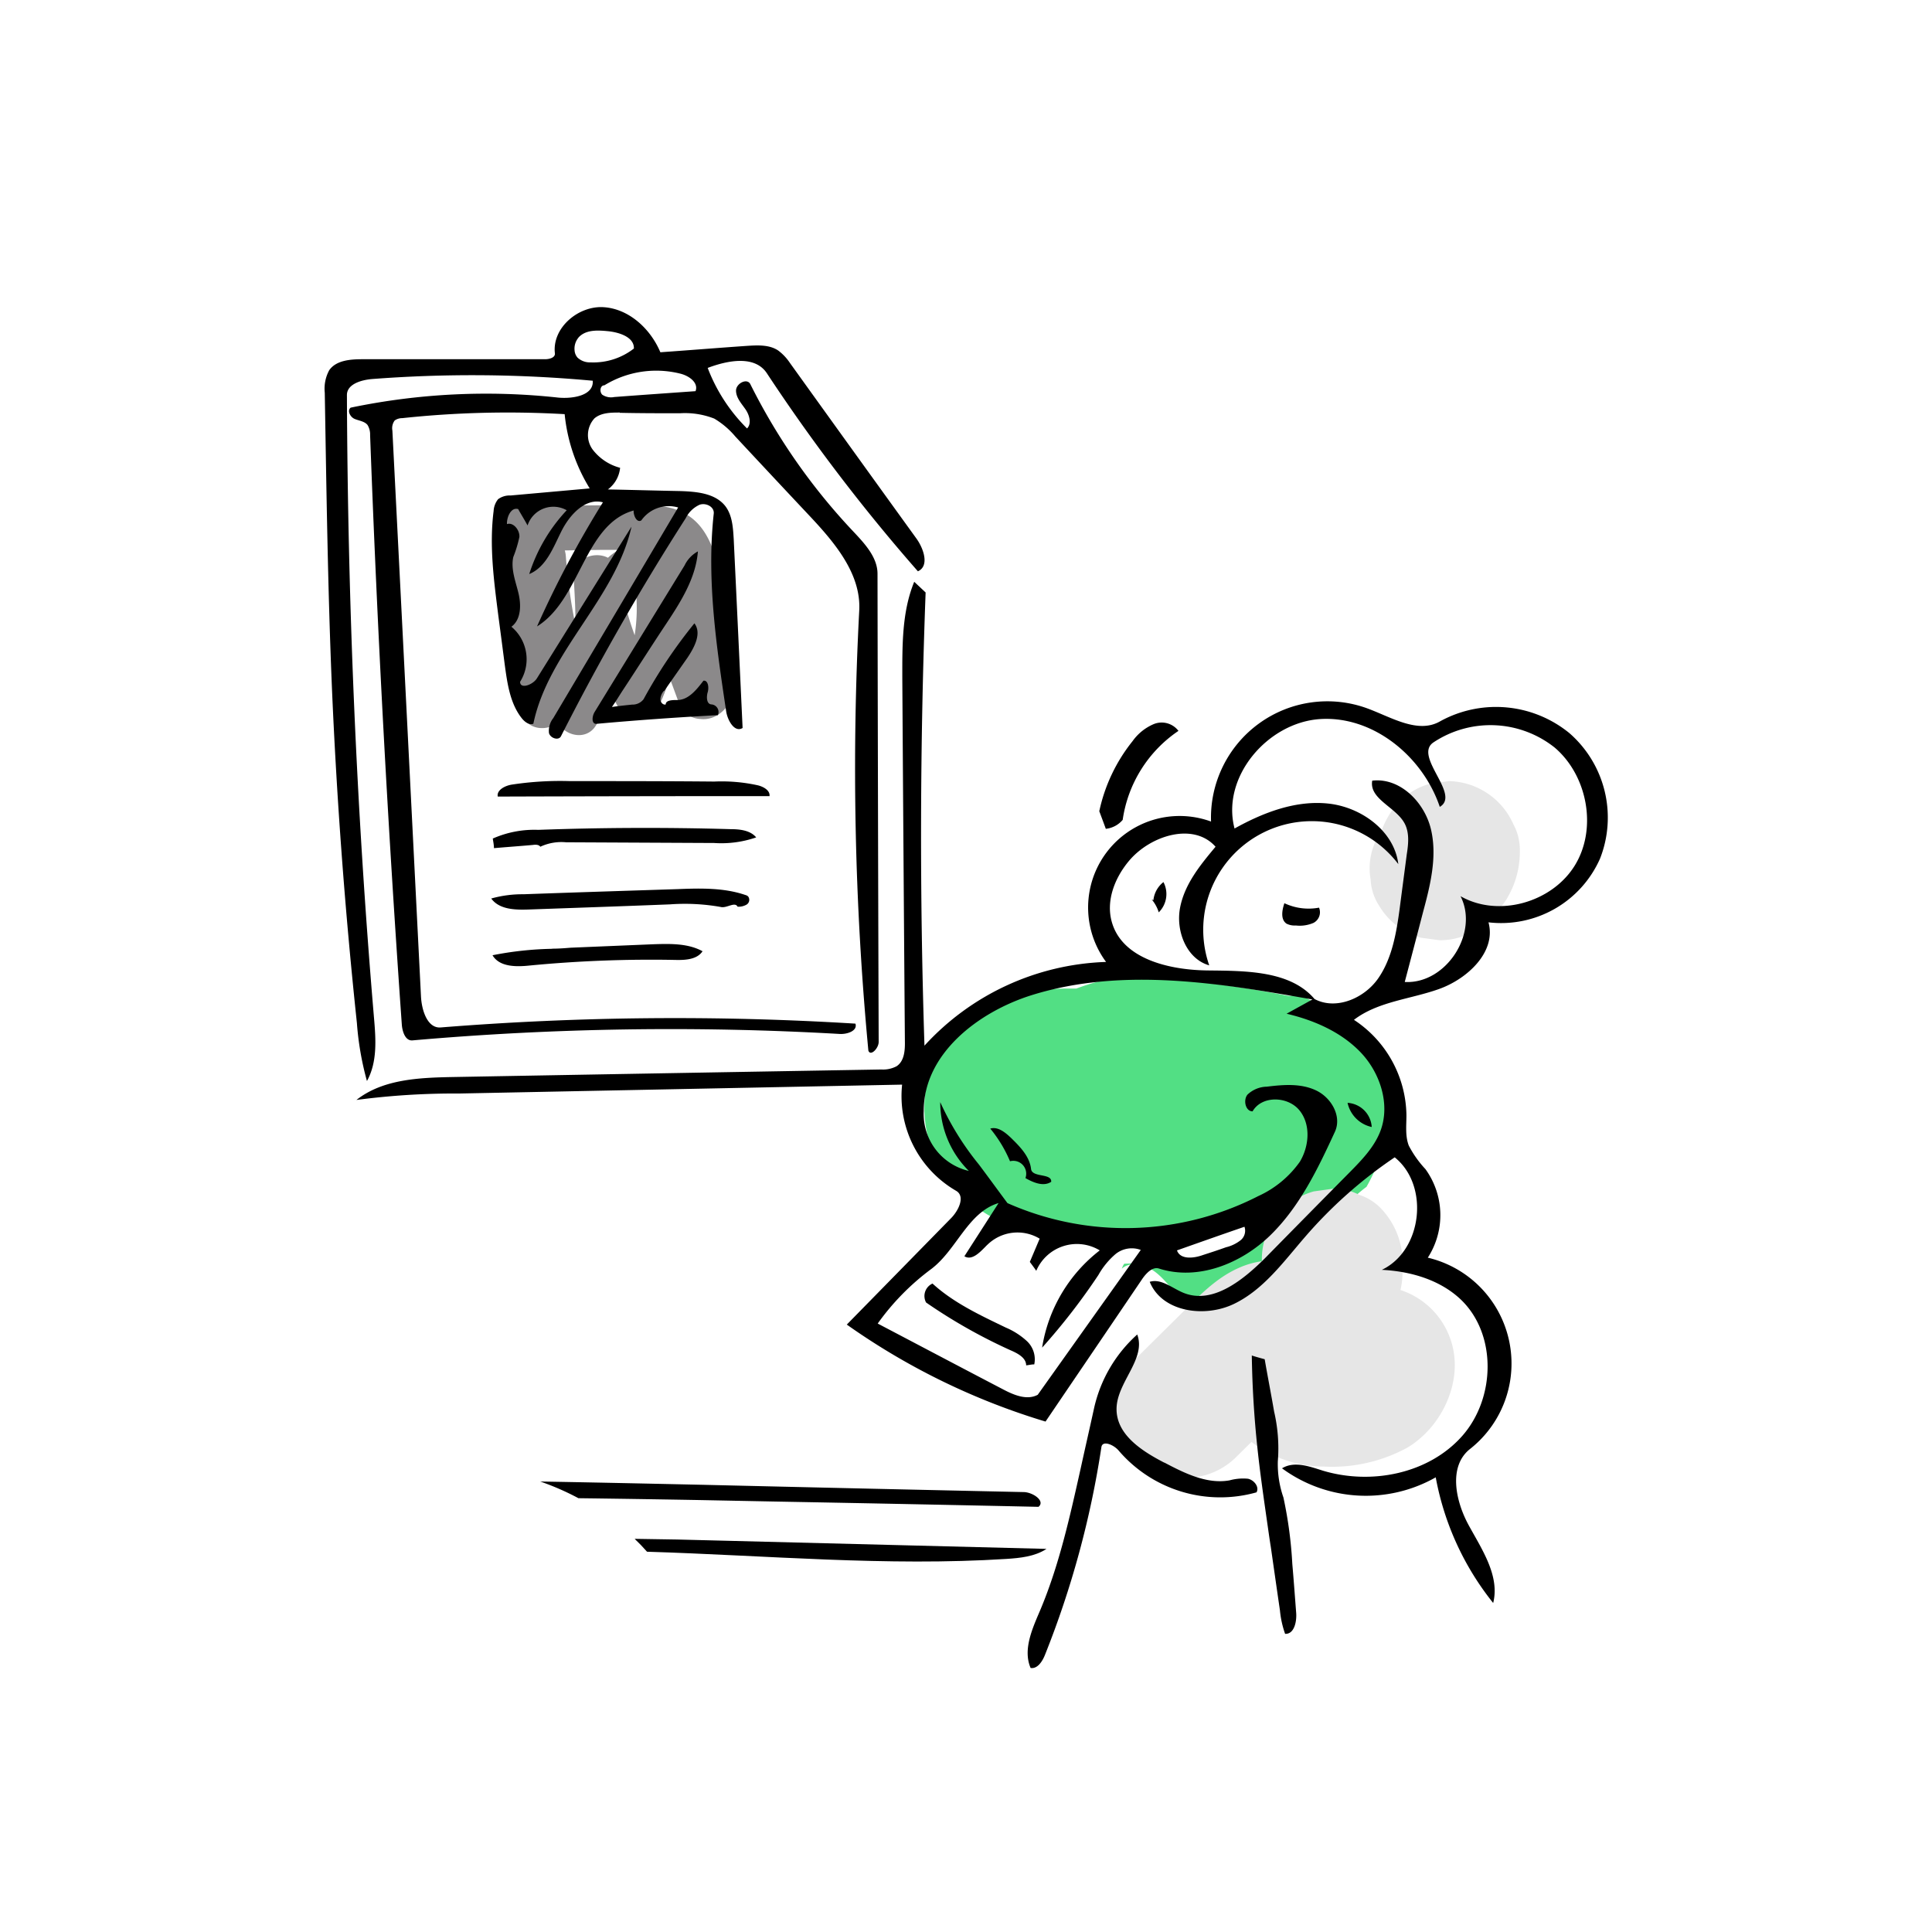 <svg id="9db16d49-662d-4339-8c4e-a7e2fe42f884" data-name="Layer 1" xmlns="http://www.w3.org/2000/svg" viewBox="0 0 300 300"><defs><style>.\30 c46bf0d-84c4-497b-8c91-a112e8439670{fill:#fff;}.bec3023a-e739-4912-b533-8aad22b0e1c1{fill:#52df84;}.eed247b1-9a64-4fef-a257-321cd9f2e1ff{fill:#e6e6e6;}.\38 34fb931-6fc4-4c7d-9ed8-254f8b9be1d2{fill:#8b898a;}</style></defs><path class="0c46bf0d-84c4-497b-8c91-a112e8439670" d="M239.67,114.93c-5.31-3-12.5-3.32-18.24-1.51-.49.15-1,.32-1.43.49a18.87,18.87,0,0,0-14.75-2.71,16.75,16.75,0,0,0-12.32,11.5,18.76,18.76,0,0,0-.58,3.26,15.32,15.32,0,0,0-4.76-.79c-8.54,0-14.79,5.61-17.56,13.32-1.54,4.32-1.06,8.61-.36,12.93a59.84,59.84,0,0,0-9,1.87c-9.51,2.75-18.47,9-21.08,19-1.45,5.6-.87,12.1,2.46,16.95a26,26,0,0,0,2.64,3.26l-.35.2c-4.66,1.71-8,5.25-8.71,10.33a12.08,12.08,0,0,0,.86,6.5,13.64,13.64,0,0,0,5.14,6c6.23,4.53,14.36,5.28,21.71,3.88a23,23,0,0,0,4.33-1.28,22.37,22.37,0,0,0,27.52,10.9,22.5,22.5,0,0,0,4.53,1.5,45.48,45.48,0,0,0,14.06.87c3.77-.37,7.37-1,10.63-3.08A16.57,16.57,0,0,0,232,218.1a17.53,17.53,0,0,0-1.9-12.6A15.11,15.11,0,0,0,219,198.25l1.6-3a12.5,12.5,0,0,0,.63-11.17,9.47,9.47,0,0,0-2.59-4,15.49,15.49,0,0,0-1.31-1.14,17,17,0,0,0-1.24-13,19.43,19.43,0,0,0-7.4-7.49c.37-.25.74-.49,1.13-.72s.91-.23,1.37-.31c4.51-.51,8.9-.89,13.07-3a18.11,18.11,0,0,0,7.12-6.77,14.31,14.31,0,0,0,1.29-2.91l.6-.11a18.66,18.66,0,0,0,9.07-5A16.61,16.61,0,0,0,247.43,128,15.3,15.3,0,0,0,239.67,114.93Z"/><path class="0c46bf0d-84c4-497b-8c91-a112e8439670" d="M141.62,106.78A121.82,121.82,0,0,1,141,90.91a12.86,12.86,0,0,0-5.88-10.62,12.3,12.3,0,0,0-3.47-7.23,26.69,26.69,0,0,0-5.53-4.31c0-.06,0-.12,0-.17s0-.29,0-.43c0-6.57-5.78-12.85-12.55-12.55l-8.71.37A11.41,11.41,0,0,0,98.39,50a9.38,9.38,0,0,0-4.84-1.08l-3.34.44a12.69,12.69,0,0,0-5.54,3.23l-2,2.54A13.17,13.17,0,0,0,81.84,57l-9.59.41c-4.8.21-10.15-.15-14.34,2.54-4.47,2.86-6.4,7.24-6.79,12.32C51,74,51,75.69,51,77.41c-.17,6.75-.24,13.51.26,20.24a131.24,131.24,0,0,0,1.85,14.23c.6,3.25,1.34,6.47,1.89,9.73,1.22,12.68-2.26,25.74,2.55,38a15.51,15.51,0,0,0,3.23,5.54A12.32,12.32,0,0,0,68,168.61a12.5,12.5,0,0,0,9.41-2.53c3-.09,6.14.12,9.16.15l13.8.12,22.67.2a14.26,14.26,0,0,0,5.82,0c6.24-.44,12-6.08,11.67-12.52,0-.08,0-.16,0-.24a8.83,8.83,0,0,0-.5-3.93,16,16,0,0,1-.69-2.17c0-.75,0-1.5.05-2.24.43-2.27,1-4.5,1.62-6.73a76.26,76.26,0,0,0,2.23-11.61C143.92,120.33,142.62,113.5,141.62,106.78Z"/><path class="bec3023a-e739-4912-b533-8aad22b0e1c1" d="M207.69,159.39a20.57,20.57,0,0,0-2.17-3c-1.43-.71-2.81-1.49-4.12-2.21a1.78,1.78,0,0,1-1.6.41c-7.5-1.54-15.14-2.26-22.73-3.29a36.31,36.31,0,0,0-9.93,2.2H166c-5.72,0-11.45,1-16,4.68-8.27,6.64-8.5,19.33-1.3,26.77,6.3,6.51,15.85,8.14,24.86,7.81a1.7,1.7,0,0,1,.34-.12,68.18,68.18,0,0,1,9.56-1.05l.29,0a52.91,52.91,0,0,0,17.34-7.67c-.35.57-.71,1.14-1.06,1.68a18.65,18.65,0,0,1-5.33,5.5,1.73,1.73,0,0,1-.53,1.19,7.61,7.61,0,0,1-3.17,1.82c-4.74,2.64-11.23,1.87-16.42,2.12l-.11.15a4.91,4.91,0,0,0-.28.62,2.63,2.63,0,0,1,2-.66c2.81.08,4.43,2.25,6.09,4.15a4.65,4.65,0,0,0,2,1.32c1.27.11,2.55.15,3.82.17h1.2a27.48,27.48,0,0,0,3-.65c.88-.23,1.75-.5,2.61-.78,2.67-1.84,4.43-4.95,6.49-7.36a15.33,15.33,0,0,1,6.5-4.72,22.64,22.64,0,0,1,4.29-4.18,30.5,30.5,0,0,0,3.74-11.45C216.37,167.31,213.09,161.11,207.69,159.39Z"/><path class="eed247b1-9a64-4fef-a257-321cd9f2e1ff" d="M225.24,208a12.23,12.23,0,0,0-7.78-7.69,11.8,11.8,0,0,0,.32-2.61v-2.18a12.11,12.11,0,0,0-3.2-7.72,8.15,8.15,0,0,0-3.51-2.26,8.27,8.27,0,0,0-4.21-.94L204,185a10.85,10.85,0,0,0-4.82,2.81L197.43,190a11,11,0,0,0-1.49,5.51v.33a13.42,13.42,0,0,0-3.31.92c-3.78,1.59-6.47,4.51-9.34,7.35l-6.89,6.82c-4.07,4-4.33,11.47,0,15.44a11.11,11.11,0,0,0,15.43,0l2.5-2.47a18.51,18.51,0,0,0,11.25,3.83,24.47,24.47,0,0,0,12.9-2.91C224,221.55,227.4,214.21,225.24,208Z"/><path class="eed247b1-9a64-4fef-a257-321cd9f2e1ff" d="M236,132.17A8.31,8.31,0,0,0,235,128a11.22,11.22,0,0,0-10-6.71l-2.9.39a10.93,10.93,0,0,0-4.82,2.8,12.9,12.9,0,0,0-2.77,4.57,10,10,0,0,0-1.68,7.51,8.12,8.12,0,0,0,1.3,4.05,11,11,0,0,0,6.52,5l2.9.39a10.78,10.78,0,0,0,5.51-1.49,25.57,25.57,0,0,0,2.49-1.9l.37-.35a24.14,24.14,0,0,0,1.92-2.48,3.18,3.18,0,0,0,.26-.44A14,14,0,0,0,236,132.17Z"/><path class="834fb931-6fc4-4c7d-9ed8-254f8b9be1d2" d="M113.71,97.73A64.26,64.26,0,0,0,111.6,88c-.89-3-1.92-6-4.57-7.84-2.34-1.63-5.26-1.76-8-1.75L89,78.5l-5,0c-1.66,0-3.54-.13-5,.73-3.3,1.88-2.49,5.74-2.12,8.86A185.69,185.69,0,0,0,81,110.64c.67,2.68,3.71,3,5.64,1.62,1.29,2.17,4.62,2.76,6,.21a25.42,25.42,0,0,0,2.12-5.08c.44.9.89,1.79,1.36,2.66,1.17,2.17,4.85,2.34,6,0A36.06,36.06,0,0,0,104,105.3l1.4,3.8a3.66,3.66,0,0,0,3.33,2.54c2.8.34,4.88-2.19,5.43-4.68C114.77,104,114.12,100.68,113.71,97.73Zm-15.16.91c-.48-1.34-.92-2.69-1.31-4.07A7.3,7.3,0,0,1,98.67,92l.09-.08A27.27,27.27,0,0,1,98.55,98.64ZM93.67,85.38l2.41,0a9.08,9.08,0,0,0-1.68,1.23c-2.07-1.1-5.48.12-5.32,3,.13,2.29.28,4.64.27,7l-.06.15a84.75,84.75,0,0,1-1.43-10.42,4.18,4.18,0,0,0-.16-.87Z"/><g id="9d883441-5e75-421a-be44-b6faa1d682de" data-name="pdf24_7"><path d="M179.1,139.78a4.11,4.11,0,0,1,1.56-2.81,4,4,0,0,1-.73,4.7,5.65,5.65,0,0,0-1.09-2"/><path d="M213,175a4.9,4.9,0,0,1-3.75-3.75A4,4,0,0,1,213,175"/><path d="M201.22,143.71a2.82,2.82,0,0,1-1.46-.29c-.94-.66-.69-2.08-.32-3.17a8.82,8.82,0,0,0,5.38.69,1.86,1.86,0,0,1-.87,2.37,5.41,5.41,0,0,1-2.73.4"/><path d="M156.83,180.31a20.28,20.28,0,0,0-3.06-5.06c1.17-.36,2.33.59,3.24,1.46,1.38,1.35,2.87,2.87,3.09,4.8.15,1.39,3.24.62,3.13,2-1.2.8-2.8.11-4-.58a2,2,0,0,0-2.36-2.62"/><path d="M170.69,126a26.09,26.09,0,0,1,5.17-10.91,7.75,7.75,0,0,1,3.31-2.66,3.27,3.27,0,0,1,3.82,1.06,20.14,20.14,0,0,0-8.66,13.82,4,4,0,0,1-2.62,1.39c-.33-.91-.66-1.79-1-2.7"/><path d="M160.58,211.86c-.4,0-.81.11-1.24.15,0-1.17-1.31-1.86-2.4-2.33a83.37,83.37,0,0,1-13.14-7.43,2.12,2.12,0,0,1,1-2.94c3.28,3,7.39,4.91,11.39,6.84a11.31,11.31,0,0,1,3.28,2.11,3.87,3.87,0,0,1,1.13,3.6"/><path d="M85.73,147.31c1,0,1.93-.07,2.87-.15l12.92-.54c2.58-.08,5.31-.15,7.57,1.09-.84,1.27-2.62,1.38-4.11,1.35a196.82,196.82,0,0,0-22.78.87c-2.08.22-4.66.22-5.72-1.6a52.08,52.08,0,0,1,9.25-1"/><path d="M114.55,140.83c-.4-.91-1.71.26-2.66,0a31.83,31.83,0,0,0-7.86-.4c-7.35.29-14.7.54-22,.8-2.07.07-4.51,0-5.75-1.71a17.88,17.88,0,0,1,5-.66c8-.29,16-.54,24-.8,3.53-.14,7.14-.22,10.45.91a1,1,0,0,1,.43.22.87.87,0,0,1-.22,1.27,2.48,2.48,0,0,1-1.41.33"/><path d="M88.49,121.29c7.46,0,14.92,0,22.42.07a26.11,26.11,0,0,1,6.8.59c.87.22,1.89.8,1.78,1.67q-21.06,0-42.2.07c-.19-1,1.09-1.67,2.14-1.85a49.8,49.8,0,0,1,9.06-.55"/><path d="M82.89,131.19c-2,.18-4.11.33-6.19.51,0-.51-.11-1-.18-1.49a15.92,15.92,0,0,1,7.06-1.35q14.9-.54,29.84-.11c1.45,0,3.09.18,4,1.28a16.51,16.51,0,0,1-6.52.87l-23-.11a7.73,7.73,0,0,0-4,.69c-.22-.33-.69-.33-1.09-.29"/><path d="M194.38,210.48c.65.22,1.35.4,2,.58.47,2.73,1,5.42,1.46,8.11a25.32,25.32,0,0,1,.58,7.75,15.74,15.74,0,0,0,.87,5.61,65.25,65.25,0,0,1,1.38,10.33c.22,2.48.4,5,.59,7.46.14,1.46-.29,3.46-1.71,3.38a15,15,0,0,1-.8-3.63c-.48-3.28-.95-6.59-1.42-9.86-.22-1.35-.4-2.7-.59-4-.54-3.79-1.09-7.57-1.49-11.39q-.76-7.09-.87-14.3"/><path d="M103.08,107.28a2.21,2.21,0,0,0-.54,1.28c0,.47.4.94.83.83,0-.69,1.06-.69,1.79-.69,1.74,0,3-1.6,4.07-3,.73-.11.88,1.06.66,1.79s-.18,1.85.58,1.89a1.19,1.19,0,0,1,1,1.67q-9.49.5-18.88,1.35c-.77,0-.66-1.13-.29-1.79l14-22.81a4.87,4.87,0,0,1,2.07-2.18c-.32,4.14-2.65,7.82-4.95,11.28s-4.54,7-6.84,10.48c-.51.8-1,1.6-1.56,2.4,1-.15,2.07-.26,3.13-.37a2.15,2.15,0,0,0,1.78-.83,77,77,0,0,1,7.9-11.79c1.16,1.56,0,3.71-1.06,5.31l-3.64,5.2"/><path d="M180.81,227.11c3.16,1.67,6.62,3.38,10.11,2.76a7.89,7.89,0,0,1,2.88-.25c.94.21,1.78,1.27,1.31,2.11a20.76,20.76,0,0,1-21.4-6.48c-.76-.91-2.55-1.67-2.69-.51A145.43,145.43,0,0,1,162.25,257c-.4,1-1.17,2.18-2.22,2-1.2-2.8.22-6,1.42-8.8,3-7.06,4.66-14.6,6.33-22.06.69-3.16,1.42-6.33,2.11-9.49a21.7,21.7,0,0,1,6.7-11.43c1.41,3.79-3.1,7.35-3.21,11.43s3.9,6.66,7.43,8.48"/><path d="M111.71,239.22c-4.4-.13-8.77-.22-13.16-.27q1,.95,1.92,2c18.58.57,37.22,2.3,55.78,1.12,2.14-.14,4.43-.36,6.25-1.56Q137.08,239.86,111.71,239.22Z"/><path d="M159,231.69q-24.94-.54-49.81-1.13c-8.44-.18-16.87-.37-25.3-.51a40.76,40.76,0,0,1,5.93,2.59q9.47.12,18.93.29l11.17.22q20.64.38,41.34.83C162.36,233.07,160.39,231.73,159,231.69Z"/><path d="M96.24,64.06c-1.34,0-2.87,0-3.93.9A3.83,3.83,0,0,0,92,69.77a7.89,7.89,0,0,0,4.29,2.87A4.77,4.77,0,0,1,94.39,76c3.71.07,7.42.18,11.13.25,2.55.08,5.5.3,7.1,2.33,1.09,1.42,1.2,3.31,1.31,5.1q.7,14.68,1.38,29.36c-1.24.77-2.33-1.16-2.55-2.58-1.53-10.19-3.05-20.49-1.93-30.71.11-1.06-1.2-1.71-2.18-1.38a4.46,4.46,0,0,0-2.18,2.11,384.87,384.87,0,0,0-19.36,33.84c-.36.72-1.64.32-1.86-.48a3.15,3.15,0,0,1,.66-2.33q9.72-16.36,19.39-32.71a5.21,5.21,0,0,0-5.71,2c-.69.44-1.24-.72-1.2-1.53-7.71,2.15-8.19,13.76-15,18A158.86,158.86,0,0,1,93.62,78c-2.73-.73-5.16,1.93-6.44,4.48s-2.36,5.56-5,6.66A26,26,0,0,1,88,79.23a4.22,4.22,0,0,0-6.08,2.36c-.47-.87-1-1.71-1.46-2.54-1.09-.33-1.78,1.2-1.74,2.33,1-.33,2,.94,1.93,2a19.43,19.43,0,0,1-.95,3.13c-.4,1.86.36,3.75.8,5.57s.44,4.11-1.09,5.24a6.57,6.57,0,0,1,1.35,8.55c0,1.2,2,.47,2.62-.55L98.06,81.78C95.55,93,85.14,101.17,82.82,112.38c-.66.25-1.35-.29-1.79-.84-1.82-2.29-2.25-5.38-2.65-8.3-.33-2.54-.66-5.09-1-7.64-.69-5.42-1.42-10.88-.73-16.26a3.2,3.2,0,0,1,.69-1.82,3,3,0,0,1,1.93-.58l12.3-1.1a27.07,27.07,0,0,1-3.89-11.53,153.92,153.92,0,0,0-25.22.62,2,2,0,0,0-1.17.36,2,2,0,0,0-.36,1.57q2.23,43.94,4.44,87.87c.11,2.15,1,5,3.09,4.81a456.41,456.41,0,0,1,64.37-.59c.37,1.13-1.31,1.68-2.47,1.6a458.55,458.55,0,0,0-66.3,1c-1.13.11-1.6-1.39-1.67-2.51q-3.23-45.69-4.92-91.48a2.81,2.81,0,0,0-.4-1.57c-.47-.58-1.31-.65-2-.94s-1.2-1.28-.62-1.75a103,103,0,0,1,32.24-1.56c2.29.21,5.53-.33,5.35-2.62a203.67,203.67,0,0,0-34.31-.26c-1.68.15-3.86.8-3.86,2.48C54,93.57,55.34,125.84,58.07,158c.29,3.35.55,6.91-1.09,9.86a46.36,46.36,0,0,1-1.56-9q-2.79-26.25-3.9-52.58c-.62-15.1-.83-30.2-1.09-45.3a6,6,0,0,1,.69-3.49c1.06-1.53,3.24-1.71,5.13-1.71H84.64c.69,0,1.63-.26,1.52-.95-.43-3.93,3.64-7.38,7.57-7.13s7.28,3.35,8.81,7c4.55-.32,9.06-.69,13.57-1,1.6-.1,3.38-.18,4.73.73a7.81,7.81,0,0,1,1.82,1.93c6.51,9.06,13.06,18.16,19.61,27.22,1.17,1.6,2.08,4.33.26,5.13a281.88,281.88,0,0,1-23.47-30.78c-1.86-2.77-6-2-9.17-.8A26.52,26.52,0,0,0,116,66.53c.76-.76.36-2.11-.26-3s-1.45-1.78-1.45-2.88,1.71-2,2.22-1a95.15,95.15,0,0,0,16,22.89c1.75,1.86,3.75,4,3.75,6.55q.06,36.34.18,72.7c0,1-1.27,2.29-1.6,1.35a466.4,466.4,0,0,1-1.42-68.3c.33-5.75-3.85-10.63-7.78-14.81s-7.64-8.15-11.47-12.26A12.81,12.81,0,0,0,110.91,65a12.47,12.47,0,0,0-5.32-.83c-3.12,0-6.22,0-9.35-.07M108,60.74c.51-1.31-1-2.4-2.4-2.73a15.39,15.39,0,0,0-11.75,1.82c-.66,0-.8,1-.33,1.46a2.45,2.45,0,0,0,1.86.36c4.22-.32,8.4-.61,12.62-.91M89.84,52.41a2.67,2.67,0,0,0-.62,2,1.88,1.88,0,0,0,.47,1.13,2.8,2.8,0,0,0,2,.73,10.25,10.25,0,0,0,6.74-2.15c.07-1.75-2.22-2.51-4-2.69s-3.53-.22-4.62,1"/><path d="M204,155.06c3.35,1.89,7.82,0,10-3.13s2.84-7.13,3.35-10.92c.36-2.8.73-5.56,1.09-8.33.26-1.64.44-3.42-.36-4.87-1.39-2.52-5.5-3.75-5-6.59,4.33-.51,8.15,3.38,9.13,7.6s-.11,8.63-1.24,12.81c-.94,3.64-1.89,7.24-2.84,10.85,6.41.36,11.57-7.61,8.66-13.32,5.86,3.35,14.16,1,17.72-4.73s2-14-3.09-18.34a16,16,0,0,0-18.85-.8c-3.13,2.15,4.3,8.08,1,10-2.62-7.78-10.26-14.11-18.48-13.64s-15.5,9-13.39,17c4.51-2.51,9.57-4.44,14.66-3.86s10.15,4.29,10.77,9.39a16.86,16.86,0,0,0-29.36,15.72c-3.53-1-5.24-5.35-4.52-9s3.13-6.58,5.5-9.42c-3.42-3.86-10.15-1.75-13.46,2.22-2.19,2.62-3.57,6.15-2.66,9.42,1.6,5.79,8.91,7.5,14.88,7.57s13,0,16.74,4.59c-14.59-2.59-29.84-5.17-44-.77-8.4,2.62-16.84,9.17-16.81,18a9.07,9.07,0,0,0,7,9.31A15,15,0,0,1,146,171.14a44,44,0,0,0,6,9.68c1.5,2,2.95,4,4.44,6a45.24,45.24,0,0,0,38.94-1.09,16,16,0,0,0,6.47-5.35c1.46-2.44,1.71-5.82-.1-8s-5.83-2.29-7.25.19c-1.09,0-1.49-1.71-.8-2.59a4.46,4.46,0,0,1,3-1.24c2.59-.32,5.32-.54,7.68.59s4,4,2.91,6.4c-2.65,5.75-5.46,11.61-10,16.05s-11.28,7.13-17.32,5.2c-1-.33-2,.73-2.62,1.64-5,7.39-10,14.74-15,22.12a106.57,106.57,0,0,1-30.86-15.06q8.09-8.25,16.16-16.49c1.2-1.2,2.29-3.45.8-4.29a17,17,0,0,1-8.37-16.48L71.35,169.8a116.72,116.72,0,0,0-16,1c4.11-3.24,9.75-3.46,15-3.56q33.24-.6,66.52-1.17a4.46,4.46,0,0,0,2.36-.51c1.2-.8,1.31-2.47,1.28-3.89q-.22-28.17-.4-56.33c0-5.06-.08-10.3,1.85-15L143.73,92q-1.32,35.14-.18,70.37a39.93,39.93,0,0,1,28.2-13,14.21,14.21,0,0,1,16.3-21.8A18.07,18.07,0,0,1,212.32,110c3.75,1.38,7.86,4,11.31,2a18,18,0,0,1,20.09,1.86,17.4,17.4,0,0,1,4.73,19.47,16.8,16.8,0,0,1-17.32,9.89c1.24,4.55-3.2,8.74-7.64,10.34s-9.5,1.93-13.25,4.8a18,18,0,0,1,8.15,14.81c0,1.56-.21,3.24.37,4.73a16.42,16.42,0,0,0,2.58,3.64,12.18,12.18,0,0,1,.37,13.75A16.89,16.89,0,0,1,228.26,225c-3.39,2.69-2.26,8.08-.19,11.86s4.84,7.86,3.79,12.05a43.83,43.83,0,0,1-8.92-19.51A22,22,0,0,1,199.07,228c1.9-1.17,4.26-.29,6.33.36,7.5,2.26,16.41.51,21.62-5.35s5.46-15.86-.22-21.25c-3.24-3.05-7.79-4.36-12.23-4.58,6.3-3,7.43-13.1,2-17.47a70.21,70.21,0,0,0-13.94,12.38c-3.31,3.82-6.41,8.15-11,10.37s-11.21,1.27-13.1-3.42c1.78-.55,3.49,1,5.24,1.71,4.55,1.85,9.28-2,12.74-5.46q6.54-6.66,13.13-13.32c1.86-1.89,3.79-3.89,4.73-6.4,1.53-4.12-.07-9-3.09-12.16s-7.24-5-11.5-6l4.15-2.29m-50.62,38.17c-1,1-2.32,2.55-3.56,1.78l5.31-8.26c-4.77,1.42-6.51,7.28-10.48,10.26a38,38,0,0,0-8.29,8.45c6.44,3.38,12.91,6.8,19.39,10.18,1.71.91,3.78,1.79,5.46.88q8-11.25,16-22.49a4,4,0,0,0-3.93.65,12,12,0,0,0-2.65,3.24,99.09,99.09,0,0,1-8.74,11.28,23.77,23.77,0,0,1,8.95-15.1,6.86,6.86,0,0,0-9.86,3.17c-.32-.47-.65-.91-1-1.38l1.53-3.61a6.67,6.67,0,0,0-8.12.95m37.16.36a5.94,5.94,0,0,0,2.14-1.05,1.9,1.9,0,0,0,.62-2.11c-3.49,1.2-7,2.44-10.48,3.67.51,1.46,2.58,1.24,4,.73,1.24-.4,2.47-.8,3.68-1.24"/></g></svg>
